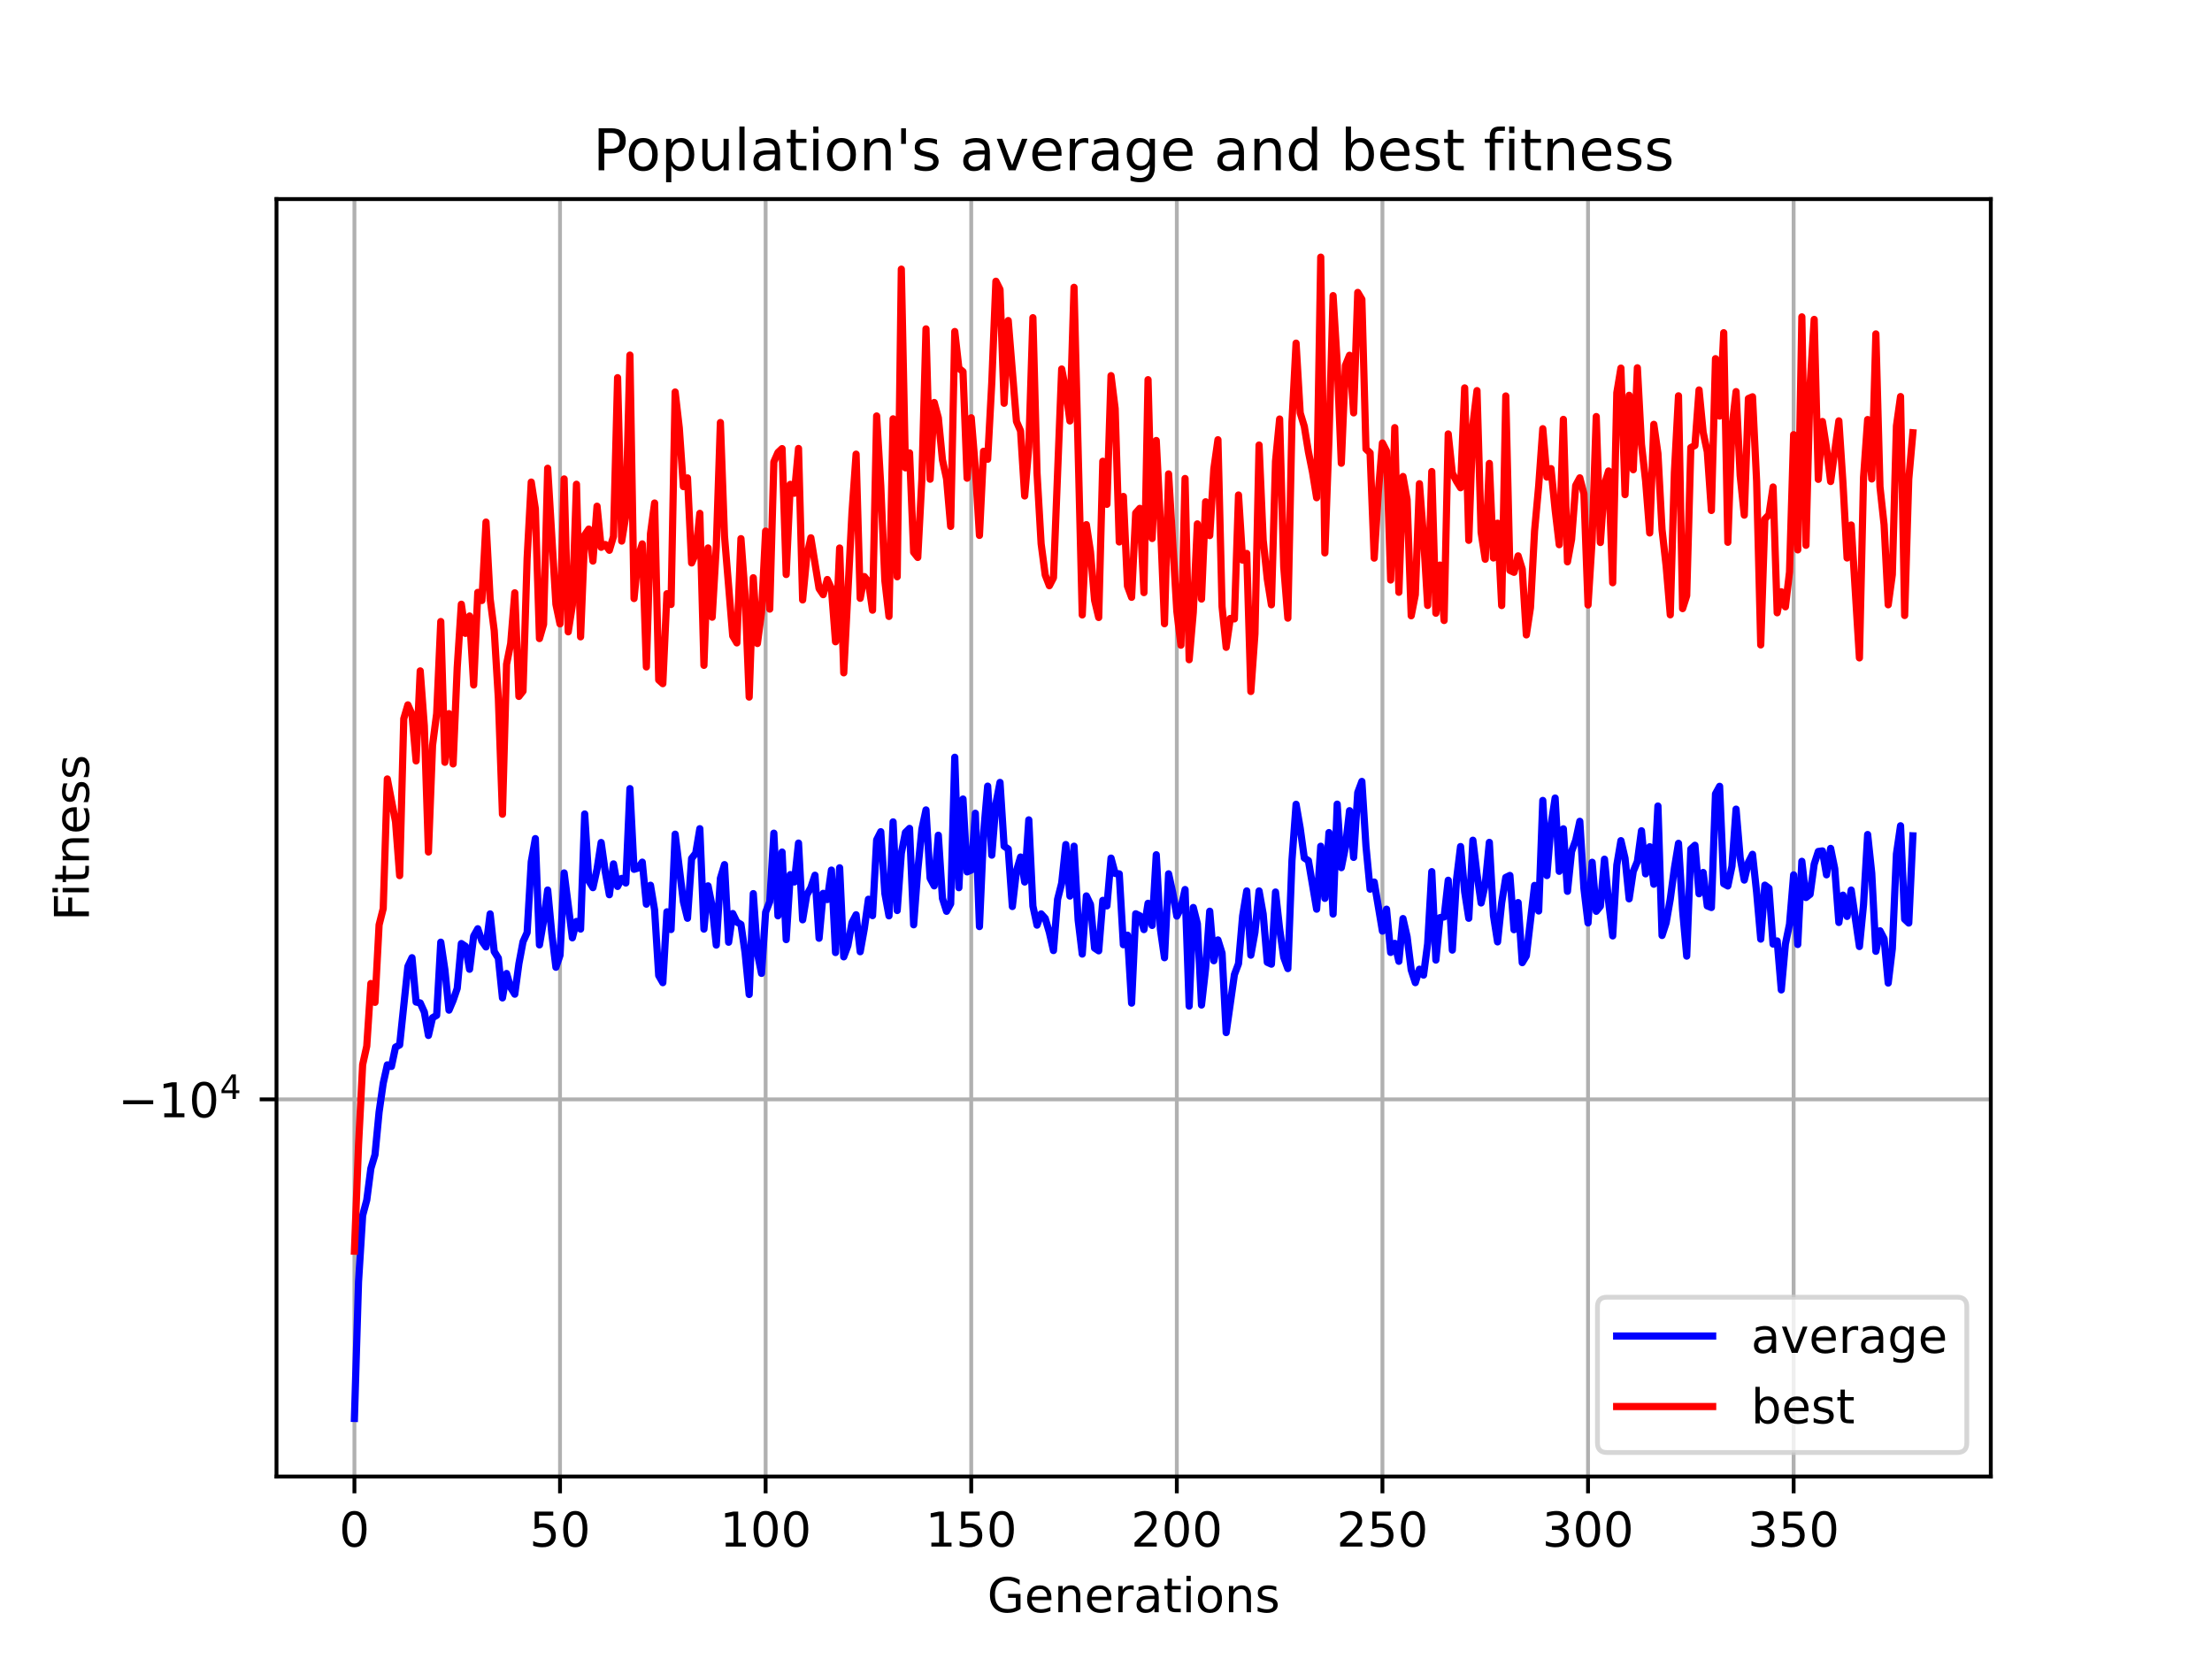 <?xml version="1.0" encoding="utf-8" standalone="no"?>
<!DOCTYPE svg PUBLIC "-//W3C//DTD SVG 1.1//EN"
  "http://www.w3.org/Graphics/SVG/1.1/DTD/svg11.dtd">
<!-- Created with matplotlib (https://matplotlib.org/) -->
<svg height="345.6pt" version="1.1" viewBox="0 0 460.8 345.6" width="460.8pt" xmlns="http://www.w3.org/2000/svg" xmlns:xlink="http://www.w3.org/1999/xlink">
 <defs>
  <style type="text/css">*{stroke-linecap:butt;stroke-linejoin:round;}</style>
 </defs>
 <g id="figure_1">
  <g id="patch_1">
   <path d="M 0 345.6 
L 460.8 345.6 
L 460.8 0 
L 0 0 
z
" style="fill:#ffffff;"/>
  </g>
  <g id="axes_1">
   <g id="patch_2">
    <path d="M 57.6 307.584 
L 414.72 307.584 
L 414.72 41.472 
L 57.6 41.472 
z
" style="fill:#ffffff;"/>
   </g>
   <g id="matplotlib.axis_1">
    <g id="xtick_1">
     <g id="line2d_1">
      <path clip-path="url(#p40f1cf2f30)" d="M 73.833 307.584 
L 73.833 41.472 
" style="fill:none;stroke:#b0b0b0;stroke-linecap:square;stroke-width:0.8;"/>
     </g>
     <g id="line2d_2">
      <defs>
       <path d="M 0 0 
L 0 3.5 
" id="mbb40c449c7" style="stroke:#000000;stroke-width:0.8;"/>
      </defs>
      <g>
       <use style="stroke:#000000;stroke-width:0.8;" x="73.833" xlink:href="#mbb40c449c7" y="307.584"/>
      </g>
     </g>
     <g id="text_1">
      <!-- 0 -->
      <g transform="translate(70.651 322.182)scale(0.1 -0.1)">
       <defs>
        <path d="M 31.781 66.406 
Q 24.172 66.406 20.328 58.906 
Q 16.5 51.422 16.5 36.375 
Q 16.5 21.391 20.328 13.891 
Q 24.172 6.391 31.781 6.391 
Q 39.453 6.391 43.281 13.891 
Q 47.125 21.391 47.125 36.375 
Q 47.125 51.422 43.281 58.906 
Q 39.453 66.406 31.781 66.406 
z
M 31.781 74.219 
Q 44.047 74.219 50.516 64.516 
Q 56.984 54.828 56.984 36.375 
Q 56.984 17.969 50.516 8.266 
Q 44.047 -1.422 31.781 -1.422 
Q 19.531 -1.422 13.062 8.266 
Q 6.594 17.969 6.594 36.375 
Q 6.594 54.828 13.062 64.516 
Q 19.531 74.219 31.781 74.219 
z
" id="DejaVuSans-48"/>
       </defs>
       <use xlink:href="#DejaVuSans-48"/>
      </g>
     </g>
    </g>
    <g id="xtick_2">
     <g id="line2d_3">
      <path clip-path="url(#p40f1cf2f30)" d="M 116.663 307.584 
L 116.663 41.472 
" style="fill:none;stroke:#b0b0b0;stroke-linecap:square;stroke-width:0.8;"/>
     </g>
     <g id="line2d_4">
      <g>
       <use style="stroke:#000000;stroke-width:0.8;" x="116.663" xlink:href="#mbb40c449c7" y="307.584"/>
      </g>
     </g>
     <g id="text_2">
      <!-- 50 -->
      <g transform="translate(110.301 322.182)scale(0.1 -0.1)">
       <defs>
        <path d="M 10.797 72.906 
L 49.516 72.906 
L 49.516 64.594 
L 19.828 64.594 
L 19.828 46.734 
Q 21.969 47.469 24.109 47.828 
Q 26.266 48.188 28.422 48.188 
Q 40.625 48.188 47.75 41.5 
Q 54.891 34.812 54.891 23.391 
Q 54.891 11.625 47.562 5.094 
Q 40.234 -1.422 26.906 -1.422 
Q 22.312 -1.422 17.547 -0.641 
Q 12.797 0.141 7.719 1.703 
L 7.719 11.625 
Q 12.109 9.234 16.797 8.062 
Q 21.484 6.891 26.703 6.891 
Q 35.156 6.891 40.078 11.328 
Q 45.016 15.766 45.016 23.391 
Q 45.016 31 40.078 35.438 
Q 35.156 39.891 26.703 39.891 
Q 22.75 39.891 18.812 39.016 
Q 14.891 38.141 10.797 36.281 
z
" id="DejaVuSans-53"/>
       </defs>
       <use xlink:href="#DejaVuSans-53"/>
       <use x="63.623" xlink:href="#DejaVuSans-48"/>
      </g>
     </g>
    </g>
    <g id="xtick_3">
     <g id="line2d_5">
      <path clip-path="url(#p40f1cf2f30)" d="M 159.494 307.584 
L 159.494 41.472 
" style="fill:none;stroke:#b0b0b0;stroke-linecap:square;stroke-width:0.8;"/>
     </g>
     <g id="line2d_6">
      <g>
       <use style="stroke:#000000;stroke-width:0.8;" x="159.494" xlink:href="#mbb40c449c7" y="307.584"/>
      </g>
     </g>
     <g id="text_3">
      <!-- 100 -->
      <g transform="translate(149.95 322.182)scale(0.1 -0.1)">
       <defs>
        <path d="M 12.406 8.297 
L 28.516 8.297 
L 28.516 63.922 
L 10.984 60.406 
L 10.984 69.391 
L 28.422 72.906 
L 38.281 72.906 
L 38.281 8.297 
L 54.391 8.297 
L 54.391 0 
L 12.406 0 
z
" id="DejaVuSans-49"/>
       </defs>
       <use xlink:href="#DejaVuSans-49"/>
       <use x="63.623" xlink:href="#DejaVuSans-48"/>
       <use x="127.246" xlink:href="#DejaVuSans-48"/>
      </g>
     </g>
    </g>
    <g id="xtick_4">
     <g id="line2d_7">
      <path clip-path="url(#p40f1cf2f30)" d="M 202.324 307.584 
L 202.324 41.472 
" style="fill:none;stroke:#b0b0b0;stroke-linecap:square;stroke-width:0.8;"/>
     </g>
     <g id="line2d_8">
      <g>
       <use style="stroke:#000000;stroke-width:0.8;" x="202.324" xlink:href="#mbb40c449c7" y="307.584"/>
      </g>
     </g>
     <g id="text_4">
      <!-- 150 -->
      <g transform="translate(192.78 322.182)scale(0.1 -0.1)">
       <use xlink:href="#DejaVuSans-49"/>
       <use x="63.623" xlink:href="#DejaVuSans-53"/>
       <use x="127.246" xlink:href="#DejaVuSans-48"/>
      </g>
     </g>
    </g>
    <g id="xtick_5">
     <g id="line2d_9">
      <path clip-path="url(#p40f1cf2f30)" d="M 245.154 307.584 
L 245.154 41.472 
" style="fill:none;stroke:#b0b0b0;stroke-linecap:square;stroke-width:0.8;"/>
     </g>
     <g id="line2d_10">
      <g>
       <use style="stroke:#000000;stroke-width:0.8;" x="245.154" xlink:href="#mbb40c449c7" y="307.584"/>
      </g>
     </g>
     <g id="text_5">
      <!-- 200 -->
      <g transform="translate(235.611 322.182)scale(0.1 -0.1)">
       <defs>
        <path d="M 19.188 8.297 
L 53.609 8.297 
L 53.609 0 
L 7.328 0 
L 7.328 8.297 
Q 12.938 14.109 22.625 23.891 
Q 32.328 33.688 34.812 36.531 
Q 39.547 41.844 41.422 45.531 
Q 43.312 49.219 43.312 52.781 
Q 43.312 58.594 39.234 62.25 
Q 35.156 65.922 28.609 65.922 
Q 23.969 65.922 18.812 64.312 
Q 13.672 62.703 7.812 59.422 
L 7.812 69.391 
Q 13.766 71.781 18.938 73 
Q 24.125 74.219 28.422 74.219 
Q 39.75 74.219 46.484 68.547 
Q 53.219 62.891 53.219 53.422 
Q 53.219 48.922 51.531 44.891 
Q 49.859 40.875 45.406 35.406 
Q 44.188 33.984 37.641 27.219 
Q 31.109 20.453 19.188 8.297 
z
" id="DejaVuSans-50"/>
       </defs>
       <use xlink:href="#DejaVuSans-50"/>
       <use x="63.623" xlink:href="#DejaVuSans-48"/>
       <use x="127.246" xlink:href="#DejaVuSans-48"/>
      </g>
     </g>
    </g>
    <g id="xtick_6">
     <g id="line2d_11">
      <path clip-path="url(#p40f1cf2f30)" d="M 287.985 307.584 
L 287.985 41.472 
" style="fill:none;stroke:#b0b0b0;stroke-linecap:square;stroke-width:0.8;"/>
     </g>
     <g id="line2d_12">
      <g>
       <use style="stroke:#000000;stroke-width:0.8;" x="287.985" xlink:href="#mbb40c449c7" y="307.584"/>
      </g>
     </g>
     <g id="text_6">
      <!-- 250 -->
      <g transform="translate(278.441 322.182)scale(0.1 -0.1)">
       <use xlink:href="#DejaVuSans-50"/>
       <use x="63.623" xlink:href="#DejaVuSans-53"/>
       <use x="127.246" xlink:href="#DejaVuSans-48"/>
      </g>
     </g>
    </g>
    <g id="xtick_7">
     <g id="line2d_13">
      <path clip-path="url(#p40f1cf2f30)" d="M 330.815 307.584 
L 330.815 41.472 
" style="fill:none;stroke:#b0b0b0;stroke-linecap:square;stroke-width:0.8;"/>
     </g>
     <g id="line2d_14">
      <g>
       <use style="stroke:#000000;stroke-width:0.8;" x="330.815" xlink:href="#mbb40c449c7" y="307.584"/>
      </g>
     </g>
     <g id="text_7">
      <!-- 300 -->
      <g transform="translate(321.271 322.182)scale(0.1 -0.1)">
       <defs>
        <path d="M 40.578 39.312 
Q 47.656 37.797 51.625 33 
Q 55.609 28.219 55.609 21.188 
Q 55.609 10.406 48.188 4.484 
Q 40.766 -1.422 27.094 -1.422 
Q 22.516 -1.422 17.656 -0.516 
Q 12.797 0.391 7.625 2.203 
L 7.625 11.719 
Q 11.719 9.328 16.594 8.109 
Q 21.484 6.891 26.812 6.891 
Q 36.078 6.891 40.938 10.547 
Q 45.797 14.203 45.797 21.188 
Q 45.797 27.641 41.281 31.266 
Q 36.766 34.906 28.719 34.906 
L 20.219 34.906 
L 20.219 43.016 
L 29.109 43.016 
Q 36.375 43.016 40.234 45.922 
Q 44.094 48.828 44.094 54.297 
Q 44.094 59.906 40.109 62.906 
Q 36.141 65.922 28.719 65.922 
Q 24.656 65.922 20.016 65.031 
Q 15.375 64.156 9.812 62.312 
L 9.812 71.094 
Q 15.438 72.656 20.344 73.438 
Q 25.25 74.219 29.594 74.219 
Q 40.828 74.219 47.359 69.109 
Q 53.906 64.016 53.906 55.328 
Q 53.906 49.266 50.438 45.094 
Q 46.969 40.922 40.578 39.312 
z
" id="DejaVuSans-51"/>
       </defs>
       <use xlink:href="#DejaVuSans-51"/>
       <use x="63.623" xlink:href="#DejaVuSans-48"/>
       <use x="127.246" xlink:href="#DejaVuSans-48"/>
      </g>
     </g>
    </g>
    <g id="xtick_8">
     <g id="line2d_15">
      <path clip-path="url(#p40f1cf2f30)" d="M 373.646 307.584 
L 373.646 41.472 
" style="fill:none;stroke:#b0b0b0;stroke-linecap:square;stroke-width:0.8;"/>
     </g>
     <g id="line2d_16">
      <g>
       <use style="stroke:#000000;stroke-width:0.8;" x="373.646" xlink:href="#mbb40c449c7" y="307.584"/>
      </g>
     </g>
     <g id="text_8">
      <!-- 350 -->
      <g transform="translate(364.102 322.182)scale(0.1 -0.1)">
       <use xlink:href="#DejaVuSans-51"/>
       <use x="63.623" xlink:href="#DejaVuSans-53"/>
       <use x="127.246" xlink:href="#DejaVuSans-48"/>
      </g>
     </g>
    </g>
    <g id="text_9">
     <!-- Generations -->
     <g transform="translate(205.662 335.861)scale(0.1 -0.1)">
      <defs>
       <path d="M 59.516 10.406 
L 59.516 29.984 
L 43.406 29.984 
L 43.406 38.094 
L 69.281 38.094 
L 69.281 6.781 
Q 63.578 2.734 56.688 0.656 
Q 49.812 -1.422 42 -1.422 
Q 24.906 -1.422 15.25 8.562 
Q 5.609 18.562 5.609 36.375 
Q 5.609 54.25 15.25 64.234 
Q 24.906 74.219 42 74.219 
Q 49.125 74.219 55.547 72.453 
Q 61.969 70.703 67.391 67.281 
L 67.391 56.781 
Q 61.922 61.422 55.766 63.766 
Q 49.609 66.109 42.828 66.109 
Q 29.438 66.109 22.719 58.641 
Q 16.016 51.172 16.016 36.375 
Q 16.016 21.625 22.719 14.156 
Q 29.438 6.688 42.828 6.688 
Q 48.047 6.688 52.141 7.594 
Q 56.25 8.5 59.516 10.406 
z
" id="DejaVuSans-71"/>
       <path d="M 56.203 29.594 
L 56.203 25.203 
L 14.891 25.203 
Q 15.484 15.922 20.484 11.062 
Q 25.484 6.203 34.422 6.203 
Q 39.594 6.203 44.453 7.469 
Q 49.312 8.734 54.109 11.281 
L 54.109 2.781 
Q 49.266 0.734 44.188 -0.344 
Q 39.109 -1.422 33.891 -1.422 
Q 20.797 -1.422 13.156 6.188 
Q 5.516 13.812 5.516 26.812 
Q 5.516 40.234 12.766 48.109 
Q 20.016 56 32.328 56 
Q 43.359 56 49.781 48.891 
Q 56.203 41.797 56.203 29.594 
z
M 47.219 32.234 
Q 47.125 39.594 43.094 43.984 
Q 39.062 48.391 32.422 48.391 
Q 24.906 48.391 20.391 44.141 
Q 15.875 39.891 15.188 32.172 
z
" id="DejaVuSans-101"/>
       <path d="M 54.891 33.016 
L 54.891 0 
L 45.906 0 
L 45.906 32.719 
Q 45.906 40.484 42.875 44.328 
Q 39.844 48.188 33.797 48.188 
Q 26.516 48.188 22.312 43.547 
Q 18.109 38.922 18.109 30.906 
L 18.109 0 
L 9.078 0 
L 9.078 54.688 
L 18.109 54.688 
L 18.109 46.188 
Q 21.344 51.125 25.703 53.562 
Q 30.078 56 35.797 56 
Q 45.219 56 50.047 50.172 
Q 54.891 44.344 54.891 33.016 
z
" id="DejaVuSans-110"/>
       <path d="M 41.109 46.297 
Q 39.594 47.172 37.812 47.578 
Q 36.031 48 33.891 48 
Q 26.266 48 22.188 43.047 
Q 18.109 38.094 18.109 28.812 
L 18.109 0 
L 9.078 0 
L 9.078 54.688 
L 18.109 54.688 
L 18.109 46.188 
Q 20.953 51.172 25.484 53.578 
Q 30.031 56 36.531 56 
Q 37.453 56 38.578 55.875 
Q 39.703 55.766 41.062 55.516 
z
" id="DejaVuSans-114"/>
       <path d="M 34.281 27.484 
Q 23.391 27.484 19.188 25 
Q 14.984 22.516 14.984 16.5 
Q 14.984 11.719 18.141 8.906 
Q 21.297 6.109 26.703 6.109 
Q 34.188 6.109 38.703 11.406 
Q 43.219 16.703 43.219 25.484 
L 43.219 27.484 
z
M 52.203 31.203 
L 52.203 0 
L 43.219 0 
L 43.219 8.297 
Q 40.141 3.328 35.547 0.953 
Q 30.953 -1.422 24.312 -1.422 
Q 15.922 -1.422 10.953 3.297 
Q 6 8.016 6 15.922 
Q 6 25.141 12.172 29.828 
Q 18.359 34.516 30.609 34.516 
L 43.219 34.516 
L 43.219 35.406 
Q 43.219 41.609 39.141 45 
Q 35.062 48.391 27.688 48.391 
Q 23 48.391 18.547 47.266 
Q 14.109 46.141 10.016 43.891 
L 10.016 52.203 
Q 14.938 54.109 19.578 55.047 
Q 24.219 56 28.609 56 
Q 40.484 56 46.344 49.844 
Q 52.203 43.703 52.203 31.203 
z
" id="DejaVuSans-97"/>
       <path d="M 18.312 70.219 
L 18.312 54.688 
L 36.812 54.688 
L 36.812 47.703 
L 18.312 47.703 
L 18.312 18.016 
Q 18.312 11.328 20.141 9.422 
Q 21.969 7.516 27.594 7.516 
L 36.812 7.516 
L 36.812 0 
L 27.594 0 
Q 17.188 0 13.234 3.875 
Q 9.281 7.766 9.281 18.016 
L 9.281 47.703 
L 2.688 47.703 
L 2.688 54.688 
L 9.281 54.688 
L 9.281 70.219 
z
" id="DejaVuSans-116"/>
       <path d="M 9.422 54.688 
L 18.406 54.688 
L 18.406 0 
L 9.422 0 
z
M 9.422 75.984 
L 18.406 75.984 
L 18.406 64.594 
L 9.422 64.594 
z
" id="DejaVuSans-105"/>
       <path d="M 30.609 48.391 
Q 23.391 48.391 19.188 42.75 
Q 14.984 37.109 14.984 27.297 
Q 14.984 17.484 19.156 11.844 
Q 23.344 6.203 30.609 6.203 
Q 37.797 6.203 41.984 11.859 
Q 46.188 17.531 46.188 27.297 
Q 46.188 37.016 41.984 42.703 
Q 37.797 48.391 30.609 48.391 
z
M 30.609 56 
Q 42.328 56 49.016 48.375 
Q 55.719 40.766 55.719 27.297 
Q 55.719 13.875 49.016 6.219 
Q 42.328 -1.422 30.609 -1.422 
Q 18.844 -1.422 12.172 6.219 
Q 5.516 13.875 5.516 27.297 
Q 5.516 40.766 12.172 48.375 
Q 18.844 56 30.609 56 
z
" id="DejaVuSans-111"/>
       <path d="M 44.281 53.078 
L 44.281 44.578 
Q 40.484 46.531 36.375 47.5 
Q 32.281 48.484 27.875 48.484 
Q 21.188 48.484 17.844 46.438 
Q 14.5 44.391 14.5 40.281 
Q 14.5 37.156 16.891 35.375 
Q 19.281 33.594 26.516 31.984 
L 29.594 31.297 
Q 39.156 29.25 43.188 25.516 
Q 47.219 21.781 47.219 15.094 
Q 47.219 7.469 41.188 3.016 
Q 35.156 -1.422 24.609 -1.422 
Q 20.219 -1.422 15.453 -0.562 
Q 10.688 0.297 5.422 2 
L 5.422 11.281 
Q 10.406 8.688 15.234 7.391 
Q 20.062 6.109 24.812 6.109 
Q 31.156 6.109 34.562 8.281 
Q 37.984 10.453 37.984 14.406 
Q 37.984 18.062 35.516 20.016 
Q 33.062 21.969 24.703 23.781 
L 21.578 24.516 
Q 13.234 26.266 9.516 29.906 
Q 5.812 33.547 5.812 39.891 
Q 5.812 47.609 11.281 51.797 
Q 16.75 56 26.812 56 
Q 31.781 56 36.172 55.266 
Q 40.578 54.547 44.281 53.078 
z
" id="DejaVuSans-115"/>
      </defs>
      <use xlink:href="#DejaVuSans-71"/>
      <use x="77.49" xlink:href="#DejaVuSans-101"/>
      <use x="139.014" xlink:href="#DejaVuSans-110"/>
      <use x="202.393" xlink:href="#DejaVuSans-101"/>
      <use x="263.916" xlink:href="#DejaVuSans-114"/>
      <use x="305.029" xlink:href="#DejaVuSans-97"/>
      <use x="366.309" xlink:href="#DejaVuSans-116"/>
      <use x="405.518" xlink:href="#DejaVuSans-105"/>
      <use x="433.301" xlink:href="#DejaVuSans-111"/>
      <use x="494.482" xlink:href="#DejaVuSans-110"/>
      <use x="557.861" xlink:href="#DejaVuSans-115"/>
     </g>
    </g>
   </g>
   <g id="matplotlib.axis_2">
    <g id="ytick_1">
     <g id="line2d_17">
      <path clip-path="url(#p40f1cf2f30)" d="M 57.6 229.021 
L 414.72 229.021 
" style="fill:none;stroke:#b0b0b0;stroke-linecap:square;stroke-width:0.8;"/>
     </g>
     <g id="line2d_18">
      <defs>
       <path d="M 0 0 
L -3.5 0 
" id="m3e7714734e" style="stroke:#000000;stroke-width:0.8;"/>
      </defs>
      <g>
       <use style="stroke:#000000;stroke-width:0.8;" x="57.6" xlink:href="#m3e7714734e" y="229.021"/>
      </g>
     </g>
     <g id="text_10">
      <!-- $\mathdefault{-10^{4}}$ -->
      <g transform="translate(24.6 232.82)scale(0.1 -0.1)">
       <defs>
        <path d="M 10.594 35.5 
L 73.188 35.5 
L 73.188 27.203 
L 10.594 27.203 
z
" id="DejaVuSans-8722"/>
        <path d="M 37.797 64.312 
L 12.891 25.391 
L 37.797 25.391 
z
M 35.203 72.906 
L 47.609 72.906 
L 47.609 25.391 
L 58.016 25.391 
L 58.016 17.188 
L 47.609 17.188 
L 47.609 0 
L 37.797 0 
L 37.797 17.188 
L 4.891 17.188 
L 4.891 26.703 
z
" id="DejaVuSans-52"/>
       </defs>
       <use transform="translate(0 0.684)" xlink:href="#DejaVuSans-8722"/>
       <use transform="translate(83.789 0.684)" xlink:href="#DejaVuSans-49"/>
       <use transform="translate(147.412 0.684)" xlink:href="#DejaVuSans-48"/>
       <use transform="translate(211.992 38.966)scale(0.7)" xlink:href="#DejaVuSans-52"/>
      </g>
     </g>
    </g>
    <g id="text_11">
     <!-- Fitness -->
     <g transform="translate(18.52 191.845)rotate(-90)scale(0.1 -0.1)">
      <defs>
       <path d="M 9.812 72.906 
L 51.703 72.906 
L 51.703 64.594 
L 19.672 64.594 
L 19.672 43.109 
L 48.578 43.109 
L 48.578 34.812 
L 19.672 34.812 
L 19.672 0 
L 9.812 0 
z
" id="DejaVuSans-70"/>
      </defs>
      <use xlink:href="#DejaVuSans-70"/>
      <use x="50.27" xlink:href="#DejaVuSans-105"/>
      <use x="78.053" xlink:href="#DejaVuSans-116"/>
      <use x="117.262" xlink:href="#DejaVuSans-110"/>
      <use x="180.641" xlink:href="#DejaVuSans-101"/>
      <use x="242.164" xlink:href="#DejaVuSans-115"/>
      <use x="294.264" xlink:href="#DejaVuSans-115"/>
     </g>
    </g>
   </g>
   <g id="line2d_19">
    <path clip-path="url(#p40f1cf2f30)" d="M 73.833 295.488 
L 74.689 267.054 
L 75.546 253.194 
L 76.403 250.003 
L 77.259 243.405 
L 78.116 240.566 
L 78.972 231.656 
L 79.829 225.669 
L 80.686 221.827 
L 81.542 222.164 
L 82.399 218.132 
L 83.255 217.675 
L 84.969 201.332 
L 85.825 199.509 
L 86.682 208.747 
L 87.538 208.928 
L 88.395 210.827 
L 89.252 215.703 
L 90.108 212.017 
L 90.965 211.51 
L 91.822 196.273 
L 92.678 202.001 
L 93.535 210.436 
L 94.391 208.409 
L 95.248 205.893 
L 96.105 196.556 
L 96.961 197.131 
L 97.818 201.915 
L 98.674 194.998 
L 99.531 193.477 
L 100.388 196.044 
L 101.244 197.268 
L 102.101 190.384 
L 102.957 198.221 
L 103.814 199.601 
L 104.671 207.883 
L 105.527 202.798 
L 106.384 205.713 
L 107.24 207.108 
L 108.097 200.748 
L 108.954 196.18 
L 109.81 194.274 
L 110.667 179.535 
L 111.523 174.698 
L 112.38 196.841 
L 113.237 191.832 
L 114.093 185.406 
L 114.95 194.483 
L 115.807 201.496 
L 116.663 198.999 
L 117.52 181.845 
L 119.233 195.368 
L 120.09 191.958 
L 120.946 193.546 
L 121.803 169.565 
L 122.659 183.486 
L 123.516 184.917 
L 124.373 181.053 
L 125.229 175.511 
L 126.086 181.599 
L 126.942 186.392 
L 127.799 179.961 
L 128.656 184.662 
L 129.512 182.988 
L 130.369 183.947 
L 131.225 164.281 
L 132.082 181.095 
L 132.939 180.826 
L 133.795 179.602 
L 134.652 188.354 
L 135.509 184.414 
L 136.365 189.572 
L 137.222 203.217 
L 138.078 204.708 
L 138.935 189.948 
L 139.792 193.638 
L 140.648 173.772 
L 142.361 187.84 
L 143.218 191.295 
L 144.075 178.831 
L 144.931 177.741 
L 145.788 172.631 
L 146.644 193.549 
L 147.501 184.541 
L 148.358 188.837 
L 149.214 196.876 
L 150.071 182.97 
L 150.927 180.116 
L 151.784 196.283 
L 152.641 190.306 
L 153.497 192.076 
L 154.354 192.578 
L 155.211 198.469 
L 156.067 207.168 
L 156.924 186.157 
L 157.78 198.563 
L 158.637 202.772 
L 159.494 190.026 
L 160.35 187.836 
L 161.207 173.567 
L 162.063 190.781 
L 162.92 177.498 
L 163.777 195.739 
L 164.633 182.19 
L 165.49 183.731 
L 166.346 175.629 
L 167.203 191.615 
L 168.06 186.455 
L 168.916 184.915 
L 169.773 182.327 
L 170.629 195.456 
L 171.486 186.101 
L 172.343 187.391 
L 173.199 181.255 
L 174.056 198.433 
L 174.913 180.774 
L 175.769 199.327 
L 176.626 196.995 
L 177.482 192.185 
L 178.339 190.563 
L 179.196 198.264 
L 180.052 193.479 
L 180.909 187.33 
L 181.765 190.742 
L 182.622 174.969 
L 183.479 173.26 
L 184.335 186.148 
L 185.192 190.787 
L 186.048 171.212 
L 186.905 189.675 
L 187.762 177.749 
L 188.618 173.418 
L 189.475 172.571 
L 190.331 192.651 
L 191.188 181.281 
L 192.045 172.716 
L 192.901 168.718 
L 193.758 182.952 
L 194.614 184.543 
L 195.471 173.99 
L 196.328 187.142 
L 197.184 189.84 
L 198.041 188.272 
L 198.898 157.75 
L 199.754 184.926 
L 200.611 166.45 
L 201.467 181.628 
L 202.324 181.246 
L 203.181 169.416 
L 204.037 193.026 
L 204.894 173.56 
L 205.75 163.766 
L 206.607 178.147 
L 207.464 167.435 
L 208.32 162.991 
L 209.177 176.275 
L 210.033 176.869 
L 210.89 188.843 
L 211.747 181.44 
L 212.603 178.531 
L 213.46 183.741 
L 214.316 170.793 
L 215.173 188.748 
L 216.03 192.726 
L 216.886 190.377 
L 217.743 191.324 
L 218.6 194.25 
L 219.456 198.017 
L 220.313 187.348 
L 221.169 183.961 
L 222.026 175.932 
L 222.883 186.667 
L 223.739 176.28 
L 224.596 191.669 
L 225.452 198.752 
L 226.309 186.633 
L 227.166 188.414 
L 228.022 197.506 
L 228.879 198.076 
L 229.735 187.562 
L 230.592 188.712 
L 231.449 178.758 
L 232.305 181.959 
L 233.162 182.041 
L 234.018 196.805 
L 234.875 194.807 
L 235.732 208.969 
L 236.588 190.357 
L 237.445 190.779 
L 238.302 193.647 
L 239.158 188.171 
L 240.015 192.786 
L 240.871 178.059 
L 241.728 193.546 
L 242.585 199.512 
L 243.441 182.034 
L 244.298 185.929 
L 245.154 190.841 
L 246.011 189.101 
L 246.868 185.304 
L 247.724 209.591 
L 248.581 189.048 
L 249.437 192.434 
L 250.294 209.367 
L 251.151 201.757 
L 252.007 189.823 
L 252.864 200.135 
L 253.72 195.806 
L 254.577 198.557 
L 255.434 215.111 
L 257.147 203.038 
L 258.004 200.742 
L 258.86 190.81 
L 259.717 185.594 
L 260.573 198.981 
L 261.43 194.203 
L 262.287 185.597 
L 263.143 190.423 
L 264 200.468 
L 264.856 200.855 
L 265.713 185.824 
L 266.57 193.507 
L 267.426 199.426 
L 268.283 201.776 
L 269.139 179.233 
L 269.996 167.547 
L 270.853 172.51 
L 271.709 178.727 
L 272.566 179.287 
L 274.279 189.398 
L 275.136 176.286 
L 275.992 187.147 
L 276.849 173.437 
L 277.706 190.417 
L 278.562 167.517 
L 279.419 180.752 
L 280.275 176.465 
L 281.132 168.879 
L 281.989 178.609 
L 282.845 165.093 
L 283.702 162.788 
L 284.558 176.285 
L 285.415 185.231 
L 286.272 183.747 
L 287.985 193.967 
L 288.841 189.401 
L 289.698 198.41 
L 290.555 196.521 
L 291.411 200.256 
L 292.268 191.356 
L 293.124 195.127 
L 293.981 202.044 
L 294.838 204.705 
L 295.694 201.906 
L 296.551 203.13 
L 297.407 196.586 
L 298.264 181.58 
L 299.121 200.001 
L 299.977 191.158 
L 300.834 191.018 
L 301.691 183.373 
L 302.547 197.922 
L 303.404 183.341 
L 304.26 176.348 
L 305.117 185.801 
L 305.974 191.297 
L 306.83 175.034 
L 307.687 182.108 
L 308.543 188.103 
L 309.4 184.218 
L 310.257 175.48 
L 311.113 190.735 
L 311.97 196.213 
L 312.826 188.067 
L 313.683 182.785 
L 314.54 182.37 
L 315.396 193.679 
L 316.253 188.022 
L 317.109 200.539 
L 317.966 199.114 
L 319.679 184.448 
L 320.536 189.776 
L 321.393 166.748 
L 322.249 182.395 
L 323.106 171.862 
L 323.962 166.244 
L 324.819 181.511 
L 325.676 172.656 
L 326.532 185.679 
L 327.389 177.375 
L 328.245 175.061 
L 329.102 171.093 
L 329.959 185.081 
L 330.815 192.26 
L 331.672 179.628 
L 332.528 189.84 
L 333.385 188.782 
L 334.242 178.988 
L 335.098 187.788 
L 335.955 194.966 
L 336.811 180.203 
L 337.668 175.122 
L 338.525 178.808 
L 339.381 187.246 
L 340.238 181.523 
L 341.095 179.464 
L 341.951 173.066 
L 342.808 182.041 
L 343.664 176.39 
L 344.521 184.199 
L 345.378 167.907 
L 346.234 194.874 
L 347.091 192.237 
L 347.947 187.299 
L 348.804 180.877 
L 349.661 175.68 
L 350.517 189.646 
L 351.374 199.175 
L 352.23 176.875 
L 353.087 176.086 
L 353.944 186.188 
L 354.8 181.748 
L 355.657 188.723 
L 356.513 189.056 
L 357.37 165.378 
L 358.227 163.805 
L 359.083 184.081 
L 359.94 184.563 
L 360.797 180.446 
L 361.653 168.558 
L 362.51 178.709 
L 363.366 183.336 
L 364.223 179.653 
L 365.08 177.968 
L 365.936 185.865 
L 366.793 195.636 
L 367.649 184.395 
L 368.506 185.033 
L 369.363 196.667 
L 370.219 196.014 
L 371.076 206.218 
L 371.932 196.682 
L 372.789 192.505 
L 373.646 182.249 
L 374.502 196.759 
L 375.359 179.426 
L 376.215 186.97 
L 377.072 186.303 
L 377.929 180.025 
L 378.785 177.382 
L 379.642 177.26 
L 380.498 182.241 
L 381.355 176.737 
L 382.212 180.957 
L 383.068 192.169 
L 383.925 186.478 
L 384.782 190.906 
L 385.638 185.415 
L 387.351 197.18 
L 388.208 188.445 
L 389.065 173.844 
L 389.921 181.92 
L 390.778 198.173 
L 391.634 193.905 
L 392.491 195.543 
L 393.348 204.79 
L 394.204 197.643 
L 395.061 177.9 
L 395.917 172.022 
L 396.774 191.489 
L 397.631 192.288 
L 398.487 174.121 
L 398.487 174.121 
" style="fill:none;stroke:#0000ff;stroke-linecap:square;stroke-width:1.5;"/>
   </g>
   <g id="line2d_20">
    <path clip-path="url(#p40f1cf2f30)" d="M 73.833 260.641 
L 74.689 238.555 
L 75.546 221.787 
L 76.403 217.929 
L 77.259 204.881 
L 78.116 208.811 
L 78.972 192.667 
L 79.829 189.279 
L 80.686 162.27 
L 82.399 171.198 
L 83.255 182.409 
L 84.112 149.725 
L 84.969 146.834 
L 85.825 148.811 
L 86.682 158.511 
L 87.538 139.759 
L 88.395 151.239 
L 89.252 177.488 
L 90.108 155.269 
L 90.965 148.639 
L 91.822 129.476 
L 92.678 158.799 
L 93.535 148.669 
L 94.391 159.141 
L 95.248 139.044 
L 96.105 125.873 
L 96.961 131.945 
L 97.818 128.324 
L 98.674 142.688 
L 99.531 123.404 
L 100.388 125.094 
L 101.244 108.757 
L 102.101 124.693 
L 102.957 131.371 
L 103.814 145.415 
L 104.671 169.618 
L 105.527 138.377 
L 106.384 134.068 
L 107.24 123.49 
L 108.097 145.073 
L 108.954 143.973 
L 109.81 116.324 
L 110.667 100.428 
L 111.523 105.982 
L 112.38 133.027 
L 113.237 130.058 
L 114.093 97.548 
L 115.807 125.889 
L 116.663 129.968 
L 117.52 99.769 
L 118.376 131.622 
L 119.233 126.085 
L 120.09 100.88 
L 120.946 132.664 
L 121.803 111.464 
L 122.659 110.214 
L 123.516 116.883 
L 124.373 105.45 
L 125.229 114.017 
L 126.086 113.43 
L 126.942 114.633 
L 127.799 111.751 
L 128.656 78.678 
L 129.512 112.718 
L 130.369 107.402 
L 131.225 73.974 
L 132.082 124.686 
L 132.939 116.031 
L 133.795 113.307 
L 134.652 138.938 
L 135.509 111.174 
L 136.365 104.787 
L 137.222 141.649 
L 138.078 142.419 
L 138.935 123.682 
L 139.792 125.928 
L 140.648 81.662 
L 141.505 89.125 
L 142.361 101.374 
L 143.218 99.556 
L 144.075 117.273 
L 144.931 115.263 
L 145.788 106.941 
L 146.644 138.6 
L 147.501 114.152 
L 148.358 128.579 
L 149.214 113.917 
L 150.071 88.021 
L 150.927 111.691 
L 152.641 132.474 
L 153.497 133.926 
L 154.354 112.21 
L 155.211 123.921 
L 156.067 145.215 
L 156.924 120.356 
L 157.78 134.052 
L 158.637 127.585 
L 159.494 110.633 
L 160.35 126.887 
L 161.207 96.214 
L 162.063 94.264 
L 162.92 93.454 
L 163.777 119.682 
L 164.633 100.898 
L 165.49 102.753 
L 166.346 93.423 
L 167.203 124.977 
L 168.06 115.948 
L 168.916 112.033 
L 170.629 122.605 
L 171.486 123.878 
L 172.343 120.721 
L 173.199 122.579 
L 174.056 133.69 
L 174.913 114.164 
L 175.769 140.164 
L 177.482 106.807 
L 178.339 94.608 
L 179.196 124.64 
L 180.052 120.108 
L 180.909 121.192 
L 181.765 127.116 
L 182.622 86.654 
L 183.479 101.148 
L 184.335 120.984 
L 185.192 128.412 
L 186.048 87.249 
L 186.905 120.151 
L 187.762 56.07 
L 188.618 97.46 
L 189.475 94.345 
L 190.331 115.041 
L 191.188 116.126 
L 192.045 99.805 
L 192.901 68.512 
L 193.758 99.831 
L 194.614 83.846 
L 195.471 87.043 
L 196.328 95.797 
L 197.184 99.739 
L 198.041 109.659 
L 198.898 69.061 
L 199.754 76.719 
L 200.611 77.423 
L 201.467 99.617 
L 202.324 87.028 
L 203.181 97.528 
L 204.037 111.534 
L 204.894 94.009 
L 205.75 95.674 
L 206.607 79.704 
L 207.464 58.589 
L 208.32 60.302 
L 209.177 84.013 
L 210.033 66.777 
L 211.747 87.783 
L 212.603 89.765 
L 213.46 103.318 
L 214.316 93.155 
L 215.173 66.18 
L 216.03 98.502 
L 216.886 113.276 
L 217.743 119.792 
L 218.6 122.018 
L 219.456 120.365 
L 221.169 76.871 
L 222.026 81.329 
L 222.883 87.694 
L 223.739 59.855 
L 225.452 128.103 
L 226.309 109.294 
L 227.166 114.918 
L 228.022 125.054 
L 228.879 128.635 
L 229.735 96.088 
L 230.592 105.06 
L 231.449 78.252 
L 232.305 85.116 
L 233.162 112.902 
L 234.018 103.419 
L 234.875 122.105 
L 235.732 124.432 
L 236.588 106.868 
L 237.445 105.903 
L 238.302 123.451 
L 239.158 79.097 
L 240.015 112.181 
L 240.871 91.763 
L 241.728 108.688 
L 242.585 129.937 
L 243.441 98.726 
L 245.154 127.316 
L 246.011 134.407 
L 246.868 99.678 
L 247.724 137.431 
L 248.581 127.55 
L 249.437 109.133 
L 250.294 124.797 
L 251.151 104.528 
L 252.007 111.573 
L 252.864 97.677 
L 253.72 91.607 
L 254.577 126.349 
L 255.434 134.848 
L 256.29 128.832 
L 257.147 128.93 
L 258.004 103.117 
L 258.86 116.692 
L 259.717 115.295 
L 260.573 144.05 
L 261.43 132.023 
L 262.287 92.707 
L 263.143 112.498 
L 264 120.644 
L 264.856 125.993 
L 265.713 96.106 
L 266.57 87.29 
L 267.426 118.086 
L 268.283 128.775 
L 269.139 87.917 
L 269.996 71.482 
L 270.853 86.014 
L 271.709 88.823 
L 272.566 94.119 
L 273.422 98.38 
L 274.279 103.689 
L 275.136 53.568 
L 275.992 115.183 
L 276.849 91.457 
L 277.706 61.582 
L 278.562 75.626 
L 279.419 96.503 
L 280.275 76.128 
L 281.132 74.011 
L 281.989 86.011 
L 282.845 60.914 
L 283.702 62.362 
L 284.558 93.546 
L 285.415 94.342 
L 286.272 116.265 
L 287.128 102.591 
L 287.985 92.285 
L 288.841 93.967 
L 289.698 120.827 
L 290.555 89.086 
L 291.411 123.383 
L 292.268 99.262 
L 293.124 104.071 
L 293.981 128.279 
L 294.838 123.874 
L 295.694 100.768 
L 296.551 111.945 
L 297.407 126.124 
L 298.264 98.228 
L 299.121 127.745 
L 299.977 117.714 
L 300.834 129.263 
L 301.691 90.398 
L 302.547 98.56 
L 303.404 100.229 
L 304.26 101.609 
L 305.117 80.807 
L 305.974 112.561 
L 306.83 88.466 
L 307.687 81.373 
L 308.543 110.887 
L 309.4 116.502 
L 310.257 96.534 
L 311.113 116.233 
L 311.97 108.986 
L 312.826 126.147 
L 313.683 82.488 
L 314.54 118.825 
L 315.396 119.225 
L 316.253 115.797 
L 317.109 118.539 
L 317.966 132.263 
L 318.823 126.579 
L 319.679 110.594 
L 320.536 101.212 
L 321.393 89.307 
L 322.249 99.389 
L 323.106 97.621 
L 323.962 106.204 
L 324.819 113.473 
L 325.676 87.365 
L 326.532 117.041 
L 327.389 112.356 
L 328.245 101.139 
L 329.102 99.543 
L 329.959 102.873 
L 330.815 126.032 
L 331.672 112.402 
L 332.528 86.777 
L 333.385 113.019 
L 334.242 100.94 
L 335.098 98.113 
L 335.955 121.397 
L 336.811 81.838 
L 337.668 76.682 
L 338.525 103.042 
L 339.381 82.346 
L 340.238 97.852 
L 341.095 76.618 
L 341.951 92.575 
L 342.808 100.17 
L 343.664 111.024 
L 344.521 88.398 
L 345.378 94.475 
L 346.234 110.336 
L 347.091 117.962 
L 347.947 128.078 
L 348.804 98.415 
L 349.661 82.457 
L 350.517 126.786 
L 351.374 124.076 
L 352.23 93.234 
L 353.087 92.809 
L 353.944 81.235 
L 354.8 90.07 
L 355.657 94.107 
L 356.513 106.341 
L 357.37 74.716 
L 358.227 86.676 
L 359.083 69.31 
L 359.94 112.969 
L 360.797 89.145 
L 361.653 81.578 
L 362.51 99.063 
L 363.366 107.311 
L 364.223 83.024 
L 365.08 82.657 
L 365.936 100.266 
L 366.793 134.35 
L 367.649 108.125 
L 368.506 107.223 
L 369.363 101.451 
L 370.219 127.656 
L 371.076 123.27 
L 371.932 126.412 
L 372.789 119.166 
L 373.646 90.548 
L 374.502 114.549 
L 375.359 66.008 
L 376.215 113.593 
L 377.072 80.28 
L 377.929 66.54 
L 378.785 99.86 
L 379.642 87.808 
L 380.498 93.346 
L 381.355 100.31 
L 383.068 87.675 
L 383.925 100.625 
L 384.782 116.237 
L 385.638 109.371 
L 387.351 137.052 
L 388.208 99.457 
L 389.065 87.397 
L 389.921 99.78 
L 390.778 69.561 
L 391.634 101.405 
L 392.491 109.312 
L 393.348 125.99 
L 394.204 119.701 
L 395.061 88.742 
L 395.917 82.61 
L 396.774 128.218 
L 397.631 99.806 
L 398.487 90.149 
L 398.487 90.149 
" style="fill:none;stroke:#ff0000;stroke-linecap:square;stroke-width:1.5;"/>
   </g>
   <g id="patch_3">
    <path d="M 57.6 307.584 
L 57.6 41.472 
" style="fill:none;stroke:#000000;stroke-linecap:square;stroke-linejoin:miter;stroke-width:0.8;"/>
   </g>
   <g id="patch_4">
    <path d="M 414.72 307.584 
L 414.72 41.472 
" style="fill:none;stroke:#000000;stroke-linecap:square;stroke-linejoin:miter;stroke-width:0.8;"/>
   </g>
   <g id="patch_5">
    <path d="M 57.6 307.584 
L 414.72 307.584 
" style="fill:none;stroke:#000000;stroke-linecap:square;stroke-linejoin:miter;stroke-width:0.8;"/>
   </g>
   <g id="patch_6">
    <path d="M 57.6 41.472 
L 414.72 41.472 
" style="fill:none;stroke:#000000;stroke-linecap:square;stroke-linejoin:miter;stroke-width:0.8;"/>
   </g>
   <g id="text_12">
    <!-- Population's average and best fitness -->
    <g transform="translate(123.53 35.472)scale(0.12 -0.12)">
     <defs>
      <path d="M 19.672 64.797 
L 19.672 37.406 
L 32.078 37.406 
Q 38.969 37.406 42.719 40.969 
Q 46.484 44.531 46.484 51.125 
Q 46.484 57.672 42.719 61.234 
Q 38.969 64.797 32.078 64.797 
z
M 9.812 72.906 
L 32.078 72.906 
Q 44.344 72.906 50.609 67.359 
Q 56.891 61.812 56.891 51.125 
Q 56.891 40.328 50.609 34.812 
Q 44.344 29.297 32.078 29.297 
L 19.672 29.297 
L 19.672 0 
L 9.812 0 
z
" id="DejaVuSans-80"/>
      <path d="M 18.109 8.203 
L 18.109 -20.797 
L 9.078 -20.797 
L 9.078 54.688 
L 18.109 54.688 
L 18.109 46.391 
Q 20.953 51.266 25.266 53.625 
Q 29.594 56 35.594 56 
Q 45.562 56 51.781 48.094 
Q 58.016 40.188 58.016 27.297 
Q 58.016 14.406 51.781 6.484 
Q 45.562 -1.422 35.594 -1.422 
Q 29.594 -1.422 25.266 0.953 
Q 20.953 3.328 18.109 8.203 
z
M 48.688 27.297 
Q 48.688 37.203 44.609 42.844 
Q 40.531 48.484 33.406 48.484 
Q 26.266 48.484 22.188 42.844 
Q 18.109 37.203 18.109 27.297 
Q 18.109 17.391 22.188 11.75 
Q 26.266 6.109 33.406 6.109 
Q 40.531 6.109 44.609 11.75 
Q 48.688 17.391 48.688 27.297 
z
" id="DejaVuSans-112"/>
      <path d="M 8.5 21.578 
L 8.5 54.688 
L 17.484 54.688 
L 17.484 21.922 
Q 17.484 14.156 20.5 10.266 
Q 23.531 6.391 29.594 6.391 
Q 36.859 6.391 41.078 11.031 
Q 45.312 15.672 45.312 23.688 
L 45.312 54.688 
L 54.297 54.688 
L 54.297 0 
L 45.312 0 
L 45.312 8.406 
Q 42.047 3.422 37.719 1 
Q 33.406 -1.422 27.688 -1.422 
Q 18.266 -1.422 13.375 4.438 
Q 8.5 10.297 8.5 21.578 
z
M 31.109 56 
z
" id="DejaVuSans-117"/>
      <path d="M 9.422 75.984 
L 18.406 75.984 
L 18.406 0 
L 9.422 0 
z
" id="DejaVuSans-108"/>
      <path d="M 17.922 72.906 
L 17.922 45.797 
L 9.625 45.797 
L 9.625 72.906 
z
" id="DejaVuSans-39"/>
      <path id="DejaVuSans-32"/>
      <path d="M 2.984 54.688 
L 12.5 54.688 
L 29.594 8.797 
L 46.688 54.688 
L 56.203 54.688 
L 35.688 0 
L 23.484 0 
z
" id="DejaVuSans-118"/>
      <path d="M 45.406 27.984 
Q 45.406 37.75 41.375 43.109 
Q 37.359 48.484 30.078 48.484 
Q 22.859 48.484 18.828 43.109 
Q 14.797 37.75 14.797 27.984 
Q 14.797 18.266 18.828 12.891 
Q 22.859 7.516 30.078 7.516 
Q 37.359 7.516 41.375 12.891 
Q 45.406 18.266 45.406 27.984 
z
M 54.391 6.781 
Q 54.391 -7.172 48.188 -13.984 
Q 42 -20.797 29.203 -20.797 
Q 24.469 -20.797 20.266 -20.094 
Q 16.062 -19.391 12.109 -17.922 
L 12.109 -9.188 
Q 16.062 -11.328 19.922 -12.344 
Q 23.781 -13.375 27.781 -13.375 
Q 36.625 -13.375 41.016 -8.766 
Q 45.406 -4.156 45.406 5.172 
L 45.406 9.625 
Q 42.625 4.781 38.281 2.391 
Q 33.938 0 27.875 0 
Q 17.828 0 11.672 7.656 
Q 5.516 15.328 5.516 27.984 
Q 5.516 40.672 11.672 48.328 
Q 17.828 56 27.875 56 
Q 33.938 56 38.281 53.609 
Q 42.625 51.219 45.406 46.391 
L 45.406 54.688 
L 54.391 54.688 
z
" id="DejaVuSans-103"/>
      <path d="M 45.406 46.391 
L 45.406 75.984 
L 54.391 75.984 
L 54.391 0 
L 45.406 0 
L 45.406 8.203 
Q 42.578 3.328 38.25 0.953 
Q 33.938 -1.422 27.875 -1.422 
Q 17.969 -1.422 11.734 6.484 
Q 5.516 14.406 5.516 27.297 
Q 5.516 40.188 11.734 48.094 
Q 17.969 56 27.875 56 
Q 33.938 56 38.25 53.625 
Q 42.578 51.266 45.406 46.391 
z
M 14.797 27.297 
Q 14.797 17.391 18.875 11.75 
Q 22.953 6.109 30.078 6.109 
Q 37.203 6.109 41.297 11.75 
Q 45.406 17.391 45.406 27.297 
Q 45.406 37.203 41.297 42.844 
Q 37.203 48.484 30.078 48.484 
Q 22.953 48.484 18.875 42.844 
Q 14.797 37.203 14.797 27.297 
z
" id="DejaVuSans-100"/>
      <path d="M 48.688 27.297 
Q 48.688 37.203 44.609 42.844 
Q 40.531 48.484 33.406 48.484 
Q 26.266 48.484 22.188 42.844 
Q 18.109 37.203 18.109 27.297 
Q 18.109 17.391 22.188 11.75 
Q 26.266 6.109 33.406 6.109 
Q 40.531 6.109 44.609 11.75 
Q 48.688 17.391 48.688 27.297 
z
M 18.109 46.391 
Q 20.953 51.266 25.266 53.625 
Q 29.594 56 35.594 56 
Q 45.562 56 51.781 48.094 
Q 58.016 40.188 58.016 27.297 
Q 58.016 14.406 51.781 6.484 
Q 45.562 -1.422 35.594 -1.422 
Q 29.594 -1.422 25.266 0.953 
Q 20.953 3.328 18.109 8.203 
L 18.109 0 
L 9.078 0 
L 9.078 75.984 
L 18.109 75.984 
z
" id="DejaVuSans-98"/>
      <path d="M 37.109 75.984 
L 37.109 68.5 
L 28.516 68.5 
Q 23.688 68.5 21.797 66.547 
Q 19.922 64.594 19.922 59.516 
L 19.922 54.688 
L 34.719 54.688 
L 34.719 47.703 
L 19.922 47.703 
L 19.922 0 
L 10.891 0 
L 10.891 47.703 
L 2.297 47.703 
L 2.297 54.688 
L 10.891 54.688 
L 10.891 58.5 
Q 10.891 67.625 15.141 71.797 
Q 19.391 75.984 28.609 75.984 
z
" id="DejaVuSans-102"/>
     </defs>
     <use xlink:href="#DejaVuSans-80"/>
     <use x="56.678" xlink:href="#DejaVuSans-111"/>
     <use x="117.859" xlink:href="#DejaVuSans-112"/>
     <use x="181.336" xlink:href="#DejaVuSans-117"/>
     <use x="244.715" xlink:href="#DejaVuSans-108"/>
     <use x="272.498" xlink:href="#DejaVuSans-97"/>
     <use x="333.777" xlink:href="#DejaVuSans-116"/>
     <use x="372.986" xlink:href="#DejaVuSans-105"/>
     <use x="400.77" xlink:href="#DejaVuSans-111"/>
     <use x="461.951" xlink:href="#DejaVuSans-110"/>
     <use x="525.33" xlink:href="#DejaVuSans-39"/>
     <use x="552.82" xlink:href="#DejaVuSans-115"/>
     <use x="604.92" xlink:href="#DejaVuSans-32"/>
     <use x="636.707" xlink:href="#DejaVuSans-97"/>
     <use x="697.986" xlink:href="#DejaVuSans-118"/>
     <use x="757.166" xlink:href="#DejaVuSans-101"/>
     <use x="818.689" xlink:href="#DejaVuSans-114"/>
     <use x="859.803" xlink:href="#DejaVuSans-97"/>
     <use x="921.082" xlink:href="#DejaVuSans-103"/>
     <use x="984.559" xlink:href="#DejaVuSans-101"/>
     <use x="1046.082" xlink:href="#DejaVuSans-32"/>
     <use x="1077.869" xlink:href="#DejaVuSans-97"/>
     <use x="1139.148" xlink:href="#DejaVuSans-110"/>
     <use x="1202.527" xlink:href="#DejaVuSans-100"/>
     <use x="1266.004" xlink:href="#DejaVuSans-32"/>
     <use x="1297.791" xlink:href="#DejaVuSans-98"/>
     <use x="1361.268" xlink:href="#DejaVuSans-101"/>
     <use x="1422.791" xlink:href="#DejaVuSans-115"/>
     <use x="1474.891" xlink:href="#DejaVuSans-116"/>
     <use x="1514.1" xlink:href="#DejaVuSans-32"/>
     <use x="1545.887" xlink:href="#DejaVuSans-102"/>
     <use x="1581.092" xlink:href="#DejaVuSans-105"/>
     <use x="1608.875" xlink:href="#DejaVuSans-116"/>
     <use x="1648.084" xlink:href="#DejaVuSans-110"/>
     <use x="1711.463" xlink:href="#DejaVuSans-101"/>
     <use x="1772.986" xlink:href="#DejaVuSans-115"/>
     <use x="1825.086" xlink:href="#DejaVuSans-115"/>
    </g>
   </g>
   <g id="legend_1">
    <g id="patch_7">
     <path d="M 334.779 302.584 
L 407.72 302.584 
Q 409.72 302.584 409.72 300.584 
L 409.72 272.228 
Q 409.72 270.228 407.72 270.228 
L 334.779 270.228 
Q 332.779 270.228 332.779 272.228 
L 332.779 300.584 
Q 332.779 302.584 334.779 302.584 
z
" style="fill:#ffffff;opacity:0.8;stroke:#cccccc;stroke-linejoin:miter;"/>
    </g>
    <g id="line2d_21">
     <path d="M 336.779 278.326 
L 356.779 278.326 
" style="fill:none;stroke:#0000ff;stroke-linecap:square;stroke-width:1.5;"/>
    </g>
    <g id="line2d_22"/>
    <g id="text_13">
     <!-- average -->
     <g transform="translate(364.779 281.826)scale(0.1 -0.1)">
      <use xlink:href="#DejaVuSans-97"/>
      <use x="61.279" xlink:href="#DejaVuSans-118"/>
      <use x="120.459" xlink:href="#DejaVuSans-101"/>
      <use x="181.982" xlink:href="#DejaVuSans-114"/>
      <use x="223.096" xlink:href="#DejaVuSans-97"/>
      <use x="284.375" xlink:href="#DejaVuSans-103"/>
      <use x="347.852" xlink:href="#DejaVuSans-101"/>
     </g>
    </g>
    <g id="line2d_23">
     <path d="M 336.779 293.004 
L 356.779 293.004 
" style="fill:none;stroke:#ff0000;stroke-linecap:square;stroke-width:1.5;"/>
    </g>
    <g id="line2d_24"/>
    <g id="text_14">
     <!-- best -->
     <g transform="translate(364.779 296.504)scale(0.1 -0.1)">
      <use xlink:href="#DejaVuSans-98"/>
      <use x="63.477" xlink:href="#DejaVuSans-101"/>
      <use x="125" xlink:href="#DejaVuSans-115"/>
      <use x="177.1" xlink:href="#DejaVuSans-116"/>
     </g>
    </g>
   </g>
  </g>
 </g>
 <defs>
  <clipPath id="p40f1cf2f30">
   <rect height="266.112" width="357.12" x="57.6" y="41.472"/>
  </clipPath>
 </defs>
</svg>
